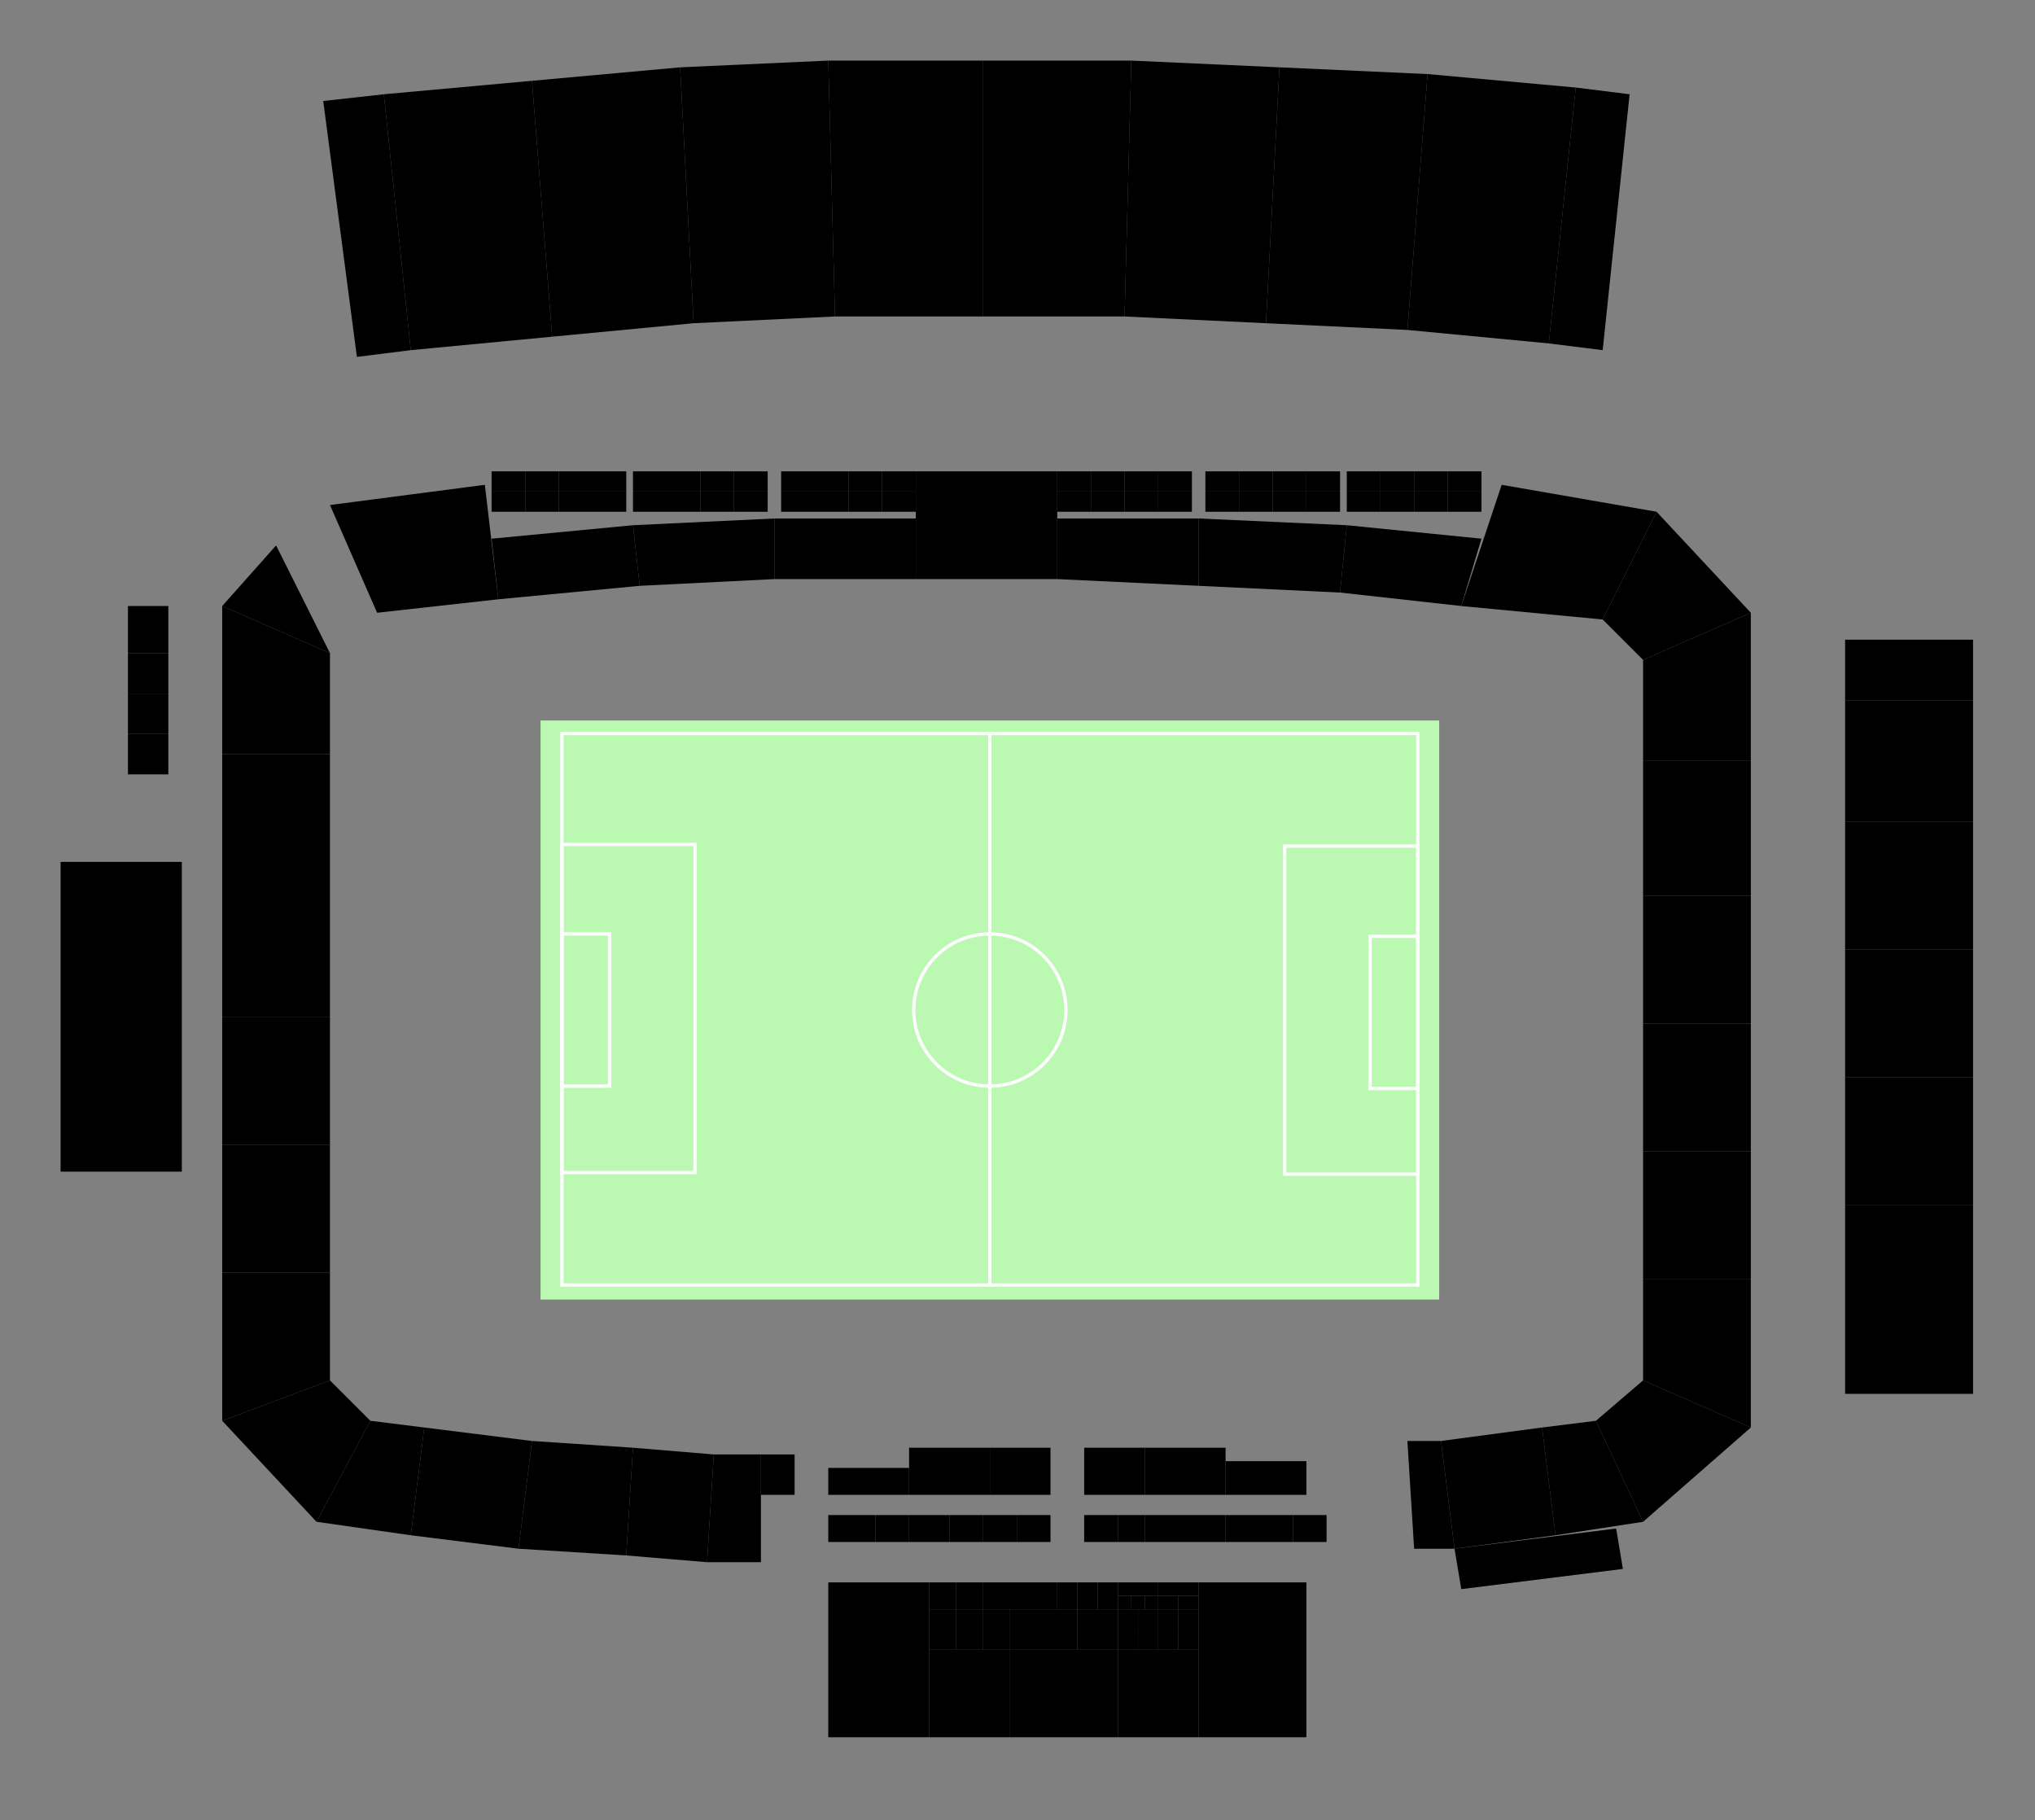 <?xml version="1.0" encoding="utf-8"?>
<!-- Generator: Adobe Illustrator 27.5.0, SVG Export Plug-In . SVG Version: 6.00 Build 0)  -->
<svg version="1.1" id="Map" xmlns="http://www.w3.org/2000/svg" xmlns:xlink="http://www.w3.org/1999/xlink" x="0px" y="0px"
	 viewBox="0 0 3022 2703" style="enable-background:new 0 0 3022 2703;" xml:space="preserve">
<rect x="0" y="0" width="3022" height="2703" fill="#808080" stroke="none"/>
<style type="text/css">
	.st0{fill:#BBF9B2;}
	.st1{fill:#BBF9B2;stroke:#FCFCFC;stroke-width:5;stroke-miterlimit:10;}
	.st2{fill:none;stroke:#FCFCFC;stroke-width:5;stroke-miterlimit:10;}
</style>
<polygon id="W101" points="550,2110 630,2120 610,2280 470,2260 "/>
<polygon id="W102" points="790,2140 770,2300 610,2280 630,2120 "/>
<polygon id="W103" points="940,2150 930,2310 770,2300 790,2140 "/>
<polygon id="W104" points="1060,2160 1050,2320 930,2310 940,2150 "/>
<polygon id="W105" points="1130,2160 1130,2320 1050,2320 1060,2160 "/>
<polygon id="W106" points="1180,2160 1180,2220 1130,2220 1130,2160 "/>
<polygon id="W107" points="1230,2180 1230,2220 1350,2220 1350,2180 "/>
<polygon id="W108" points="1350,2150 1470,2150 1470,2220 1350,2220 "/>
<polygon id="W109" points="1560,2150 1560,2220 1470,2220 1470,2150 "/>
<polygon id="W110" points="1610,2150 1700,2150 1700,2220 1610,2220 "/>
<polygon id="W111" points="1820,2150 1820,2220 1700,2220 1700,2150 "/>
<polygon id="W112" points="1940,2170 1940,2220 1820,2220 1820,2170 "/>
<polygon id="W113" points="2090,2140 2140,2140 2160,2300 2100,2300 "/>
<polygon id="W114" points="2290,2120 2310,2280 2160,2300 2140,2140 "/>
<polygon id="W115" points="2370,2110 2440,2260 2310,2280 2290,2120 "/>
<polygon id="S116" points="2440,2050 2600,2120 2440,2260 2370,2110 "/>
<polygon id="S117" points="2440,1900 2600,1900 2600,2120 2440,2050 "/>
<polygon id="S118" points="2440,1710 2600,1710 2600,1900 2440,1900 "/>
<polygon id="S119" points="2440,1520 2600,1520 2600,1710 2440,1710 "/>
<polygon id="S120" points="2440,1330 2600,1330 2600,1520 2440,1520 "/>
<polygon id="S121" points="2440,1130 2600,1130 2600,1330 2440,1330 "/>
<polygon id="S123" points="2380,920 2460,760 2600,910 2440,980 "/>
<polygon id="E125" points="1990,880 2170,900 2200,800 2000,780 "/>
<polygon id="E126" points="1780,770 2000,780 1990,880 1780,870 "/>
<polygon id="E127" points="1570,770 1780,770 1780,870 1570,860 "/>
<polygon id="E128" points="1360,700 1570,700 1570,860 1360,860 "/>
<polygon id="E129" points="1150,770 1150,860 1360,860 1360,770 "/>
<polygon id="E130" points="940,780 1150,770 1150,860 950,870 "/>
<polygon id="E131" points="730,800 940,780 950,870 740,890 "/>
<polygon id="E132" points="560,910 490,750 720,720 740,890 "/>
<polygon id="N133" points="410,810 490,970 330,900 330,900 "/>
<polygon id="N135" points="490,1320 330,1320 330,1120 490,1120 "/>
<polygon id="N136" points="490,1510 330,1510 330,1320 490,1320 "/>
<polygon id="N137" points="490,1700 330,1700 330,1510 490,1510 "/>
<polygon id="N138" points="490,1890 330,1890 330,1700 490,1700 "/>
<polygon id="N139" points="490,1890 490,2050 330,2110 330,1890 "/>
<polygon id="N140" points="490,2050 550,2110 470,2260 330,2110 "/>
<polygon id="S217" points="2740,1980 2740,2070 2930,2070 2930,1980 "/>
<polygon id="S218" points="2740,1790 2930,1790 2930,1980 2740,1980 "/>
<polygon id="S219" points="2740,1600 2930,1600 2930,1790 2740,1790 "/>
<polygon id="S220" points="2740,1410 2930,1410 2930,1600 2740,1600 "/>
<polygon id="S221" points="2740,1220 2930,1220 2930,1410 2740,1410 "/>
<polygon id="S222" points="2930,1040 2930,1220 2740,1220 2740,1040 "/>
<polygon id="S223" points="2740,950 2930,950 2930,1040 2740,1040 "/>
<polygon id="E224" points="2340,130 2420,140 2380,520 2300,510 "/>
<polygon id="E225" points="2090,490 2300,510 2340,130 2120,110 "/>
<polygon id="E226" points="1880,480 1880,480 2090,490 2120,110 1900,100 "/>
<polygon id="E227" points="1680,90 1900,100 1880,480 1670,470 "/>
<polygon id="E228" points="1680,90 1670,470 1460,470 1460,90 "/>
<polygon id="E229" points="1240,470 1460,470 1460,90 1230,90 "/>
<polygon id="E230" points="1230,90 1240,470 1030,480 1010,100 "/>
<polygon id="E231" points="790,120 1010,100 1030,480 820,500 "/>
<polygon id="E232" points="570,140 790,120 820,500 610,520 "/>
<polygon id="E233" points="480,150 570,140 610,520 530,530 "/>
<polygon id="STAND" points="90,1280 270,1280 270,1740 90,1740 "/>
<polygon id="W207" points="1230,2350 1230,2580 1380,2580 1380,2350 "/>
<polygon id="W208" points="1500,2580 1380,2580 1380,2450 1500,2450 "/>
<polygon id="W209" points="1660,2450 1660,2580 1500,2580 1500,2450 "/>
<polygon id="W210" points="1780,2450 1780,2580 1660,2580 1660,2450 "/>
<polygon id="W211" points="1780,2350 1940,2350 1940,2580 1780,2580 "/>
<polygon id="BOX_1" points="1420,2350 1420,2390 1380,2390 1380,2350 "/>
<polygon id="BOX_2" points="1460,2350 1460,2390 1420,2390 1420,2350 "/>
<polygon id="BOX_3" points="1420,2420 1380,2420 1380,2390 1420,2390 "/>
<polygon id="BOX_4" points="1460,2420 1420,2420 1420,2390 1460,2390 "/>
<polygon id="BOX_5" points="1420,2450 1380,2450 1380,2420 1420,2420 "/>
<polygon id="BOX_6" points="1460,2450 1420,2450 1420,2420 1460,2420 "/>
<polygon id="BOX_7" points="1540,2350 1540,2390 1460,2390 1460,2350 "/>
<polygon id="BOX_8" points="1500,2420 1460,2420 1460,2390 1500,2390 "/>
<polygon id="BOX_9" points="1540,2420 1500,2420 1500,2390 1540,2390 "/>
<polygon id="BOX_10" points="1460,2450 1460,2420 1500,2420 1500,2450 "/>
<polygon id="BOX_11" points="1540,2420 1540,2450 1500,2450 1500,2420 "/>
<polygon id="BOX_12" points="1570,2350 1570,2390 1540,2390 1540,2350 "/>
<polygon id="BOX_13" points="1600,2350 1600,2390 1570,2390 1570,2350 "/>
<polygon id="BOX_14" points="1630,2350 1630,2390 1600,2390 1600,2350 "/>
<polygon id="BOX_15" points="1660,2350 1660,2390 1630,2390 1630,2350 "/>
<polygon id="BOX_16" points="1600,2420 1540,2420 1540,2390 1600,2390 "/>
<polygon id="BOX_17" points="1660,2420 1600,2420 1600,2390 1660,2390 "/>
<polygon id="BOX_18" points="1600,2450 1540,2450 1540,2420 1600,2420 "/>
<polygon id="BOX_19" points="1660,2420 1660,2450 1600,2450 1600,2420 "/>
<polygon id="BOX_20" points="1720,2350 1720,2370 1660,2370 1660,2350 "/>
<polygon id="BOX_21" points="1680,2390 1660,2390 1660,2370 1680,2370 "/>
<polygon id="BOX_22" points="1700,2390 1680,2390 1680,2370 1700,2370 "/>
<polygon id="BOX_23" points="1720,2390 1700,2390 1700,2370 1720,2370 "/>
<polygon id="BOX_24" points="1690,2420 1660,2420 1660,2390 1690,2390 "/>
<polygon id="BOX_25" points="1720,2420 1690,2420 1690,2390 1720,2390 "/>
<polygon id="BOX_26" points="1690,2450 1660,2450 1660,2420 1690,2420 "/>
<polygon id="BOX_27" points="1720,2450 1690,2450 1690,2420 1720,2420 "/>
<polygon id="BOX_28" points="1720,2350 1780,2350 1780,2370 1720,2370 "/>
<polygon id="BOX_29" points="1750,2390 1720,2390 1720,2370 1750,2370 "/>
<polygon id="BOX_30" points="1750,2390 1780,2390 1780,2370 1750,2370 "/>
<polygon id="BOX_31" points="1750,2420 1720,2420 1720,2390 1750,2390 "/>
<polygon id="BOX_32" points="1750,2420 1780,2420 1780,2390 1750,2390 "/>
<polygon id="BOX_33" points="1750,2420 1750,2450 1720,2450 1720,2420 "/>
<polygon id="BOX_34" points="1780,2450 1750,2450 1750,2420 1780,2420 "/>
<polygon id="VIP_2" points="1230,2250 1230,2290 1300,2290 1300,2250 "/>
<polygon id="VIP_3" points="1350,2250 1350,2290 1300,2290 1300,2250 "/>
<polygon id="VIP_4" points="1410,2250 1410,2290 1350,2290 1350,2250 "/>
<polygon id="SB_5" points="1460,2250 1460,2290 1410,2290 1410,2250 "/>
<polygon id="SB_6" points="1510,2250 1510,2290 1460,2290 1460,2250 "/>
<polygon id="SB_7" points="1560,2250 1560,2290 1510,2290 1510,2250 "/>
<polygon id="SB_8" points="1610,2250 1610,2290 1660,2290 1660,2250 "/>
<polygon id="SB_9" points="1700,2250 1700,2290 1660,2290 1660,2250 "/>
<polygon id="SB_10" points="1760,2250 1700,2250 1700,2290 1760,2290 "/>
<polygon id="SB_11" points="1820,2250 1820,2290 1760,2290 1760,2250 "/>
<polygon id="SB_12" points="1870,2250 1870,2290 1820,2290 1820,2250 "/>
<polygon id="SB_13" points="1920,2250 1920,2290 1870,2290 1870,2250 "/>
<polygon id="SB_14" points="1970,2250 1970,2290 1920,2290 1920,2250 "/>
<polygon id="E124" points="2170,900 2230,720 2460,760 2380,920 "/>
<polygon id="S122" points="2600,910 2600,1130 2440,1130 2440,980 "/>
<polygon id="BOX_36" points="2200,760 2200,730 2150,730 2150,760 "/>
<polygon id="BOX_35" points="2200,700 2200,730 2150,730 2150,700 "/>
<polygon id="BOX_37" points="2100,700 2150,700 2150,730 2100,730 "/>
<polygon id="BOX_38" points="2100,760 2150,760 2150,730 2100,730 "/>
<polygon id="BOX_39" points="2050,700 2100,700 2100,730 2050,730 "/>
<polygon id="BOX_40" points="2050,760 2050,730 2100,730 2100,760 "/>
<polygon id="BOX_41" points="2000,700 2050,700 2050,730 2000,730 "/>
<polygon id="BOX_42" points="2000,760 2000,730 2050,730 2050,760 "/>
<polygon id="BOX_43" points="1990,730 1990,700 1940,700 1940,730 "/>
<polygon id="BOX_44" points="1990,760 1940,760 1940,730 1990,730 "/>
<polygon id="BOX_45" points="1890,700 1890,730 1940,730 1940,700 "/>
<polygon id="BOX_46" points="1890,760 1890,730 1940,730 1940,760 "/>
<polygon id="BOX_47" points="1840,700 1840,730 1890,730 1890,700 "/>
<polygon id="BOX_48" points="1840,760 1840,730 1890,730 1890,760 "/>
<polygon id="BOX_49" points="1790,700 1840,700 1840,730 1790,730 "/>
<polygon id="BOX_50" points="1790,760 1790,730 1840,730 1840,760 "/>
<polygon id="BOX_51" points="1770,700 1720,700 1720,730 1770,730 "/>
<polygon id="BOX_52" points="1770,760 1720,760 1720,730 1770,730 "/>
<polygon id="BOX_53" points="1670,700 1670,730 1720,730 1720,700 "/>
<polygon id="BOX_54" points="1670,760 1670,730 1720,730 1720,760 "/>
<polygon id="BOX_55" points="1620,700 1670,700 1670,730 1620,730 "/>
<polygon id="BOX_56" points="1620,760 1620,730 1670,730 1670,760 "/>
<polygon id="BOX_57" points="1570,700 1620,700 1620,730 1570,730 "/>
<polygon id="BOX_58" points="1620,760 1570,760 1570,730 1620,730 "/>
<polygon id="BOX_59" points="1310,700 1360,700 1360,730 1310,730 "/>
<polygon id="BOX_60" points="1310,730 1360,730 1360,760 1310,760 "/>
<polygon id="BOX_61" points="1260,700 1260,730 1310,730 1310,700 "/>
<polygon id="BOX_62" points="1260,760 1260,730 1310,730 1310,760 "/>
<polygon id="BOX_63" points="1210,700 1210,730 1260,730 1260,700 "/>
<polygon id="BOX_64" points="1210,760 1210,730 1260,730 1260,760 "/>
<polygon id="BOX_65" points="1160,700 1210,700 1210,730 1160,730 "/>
<polygon id="BOX_66" points="1160,760 1160,730 1210,730 1210,760 "/>
<polygon id="BOX_67" points="1140,700 1140,730 1090,730 1090,700 "/>
<polygon id="BOX_68" points="1140,760 1090,760 1090,730 1140,730 "/>
<polygon id="BOX_69" points="1040,700 1090,700 1090,730 1040,730 "/>
<polygon id="BOX_70" points="1040,760 1040,730 1090,730 1090,760 "/>
<polygon id="BOX_71" points="990,700 990,730 1040,730 1040,700 "/>
<polygon id="BOX_72" points="990,760 990,730 1040,730 1040,760 "/>
<polygon id="BOX_73" points="940,700 990,700 990,730 940,730 "/>
<polygon id="BOX_74" points="940,760 940,730 990,730 990,760 "/>
<polygon id="BOX_75" points="930,700 880,700 880,730 930,730 "/>
<polygon id="BOX_76" points="930,760 880,760 880,730 930,730 "/>
<polygon id="BOX_77" points="830,730 830,700 880,700 880,730 "/>
<polygon id="BOX_78" points="830,760 830,730 880,730 880,760 "/>
<polygon id="BOX_79" points="780,700 780,730 830,730 830,700 "/>
<polygon id="BOX_80" points="780,760 830,760 830,730 780,730 "/>
<polygon id="BOX_81" points="730,700 780,700 780,730 730,730 "/>
<polygon id="BOX_82" points="730,760 780,760 780,730 730,730 "/>
<polygon id="SB_18" points="190,1150 190,1090 250,1090 250,1150 "/>
<polygon id="SB_17" points="250,1030 250,1090 190,1090 190,1030 "/>
<polygon id="SB_16" points="190,970 250,970 250,1030 190,1030 "/>
<polygon id="SB_15" points="250,970 250,900 190,900 190,970 "/>
<polygon id="N134" points="330,1120 490,1120 490,970 330,900 "/>
<polygon id="SWSS" points="2170,2360 2410,2330 2400,2270 2160,2300 "/>
<g id="Field">
	<rect x="802.7" y="1070" class="st0" width="1334.5" height="860"/>
	<g>
		<g>
			<rect x="834.5" y="1089.3" class="st1" width="1270.9" height="819.1"/>
			<rect x="834.5" y="1254.1" class="st2" width="197.7" height="487.2"/>
			<rect x="834.5" y="1387" class="st2" width="70.7" height="226"/>
			<circle class="st2" cx="1469.9" cy="1500" r="113"/>
			<g>
				<rect x="1907.8" y="1256.5" class="st2" width="197.7" height="487.2"/>
				<rect x="2034.7" y="1390.5" class="st2" width="70.7" height="226"/>
			</g>
			<line class="st2" x1="1469.9" y1="1909.5" x2="1469.9" y2="1090.5"/>
		</g>
	</g>
</g>
</svg>
